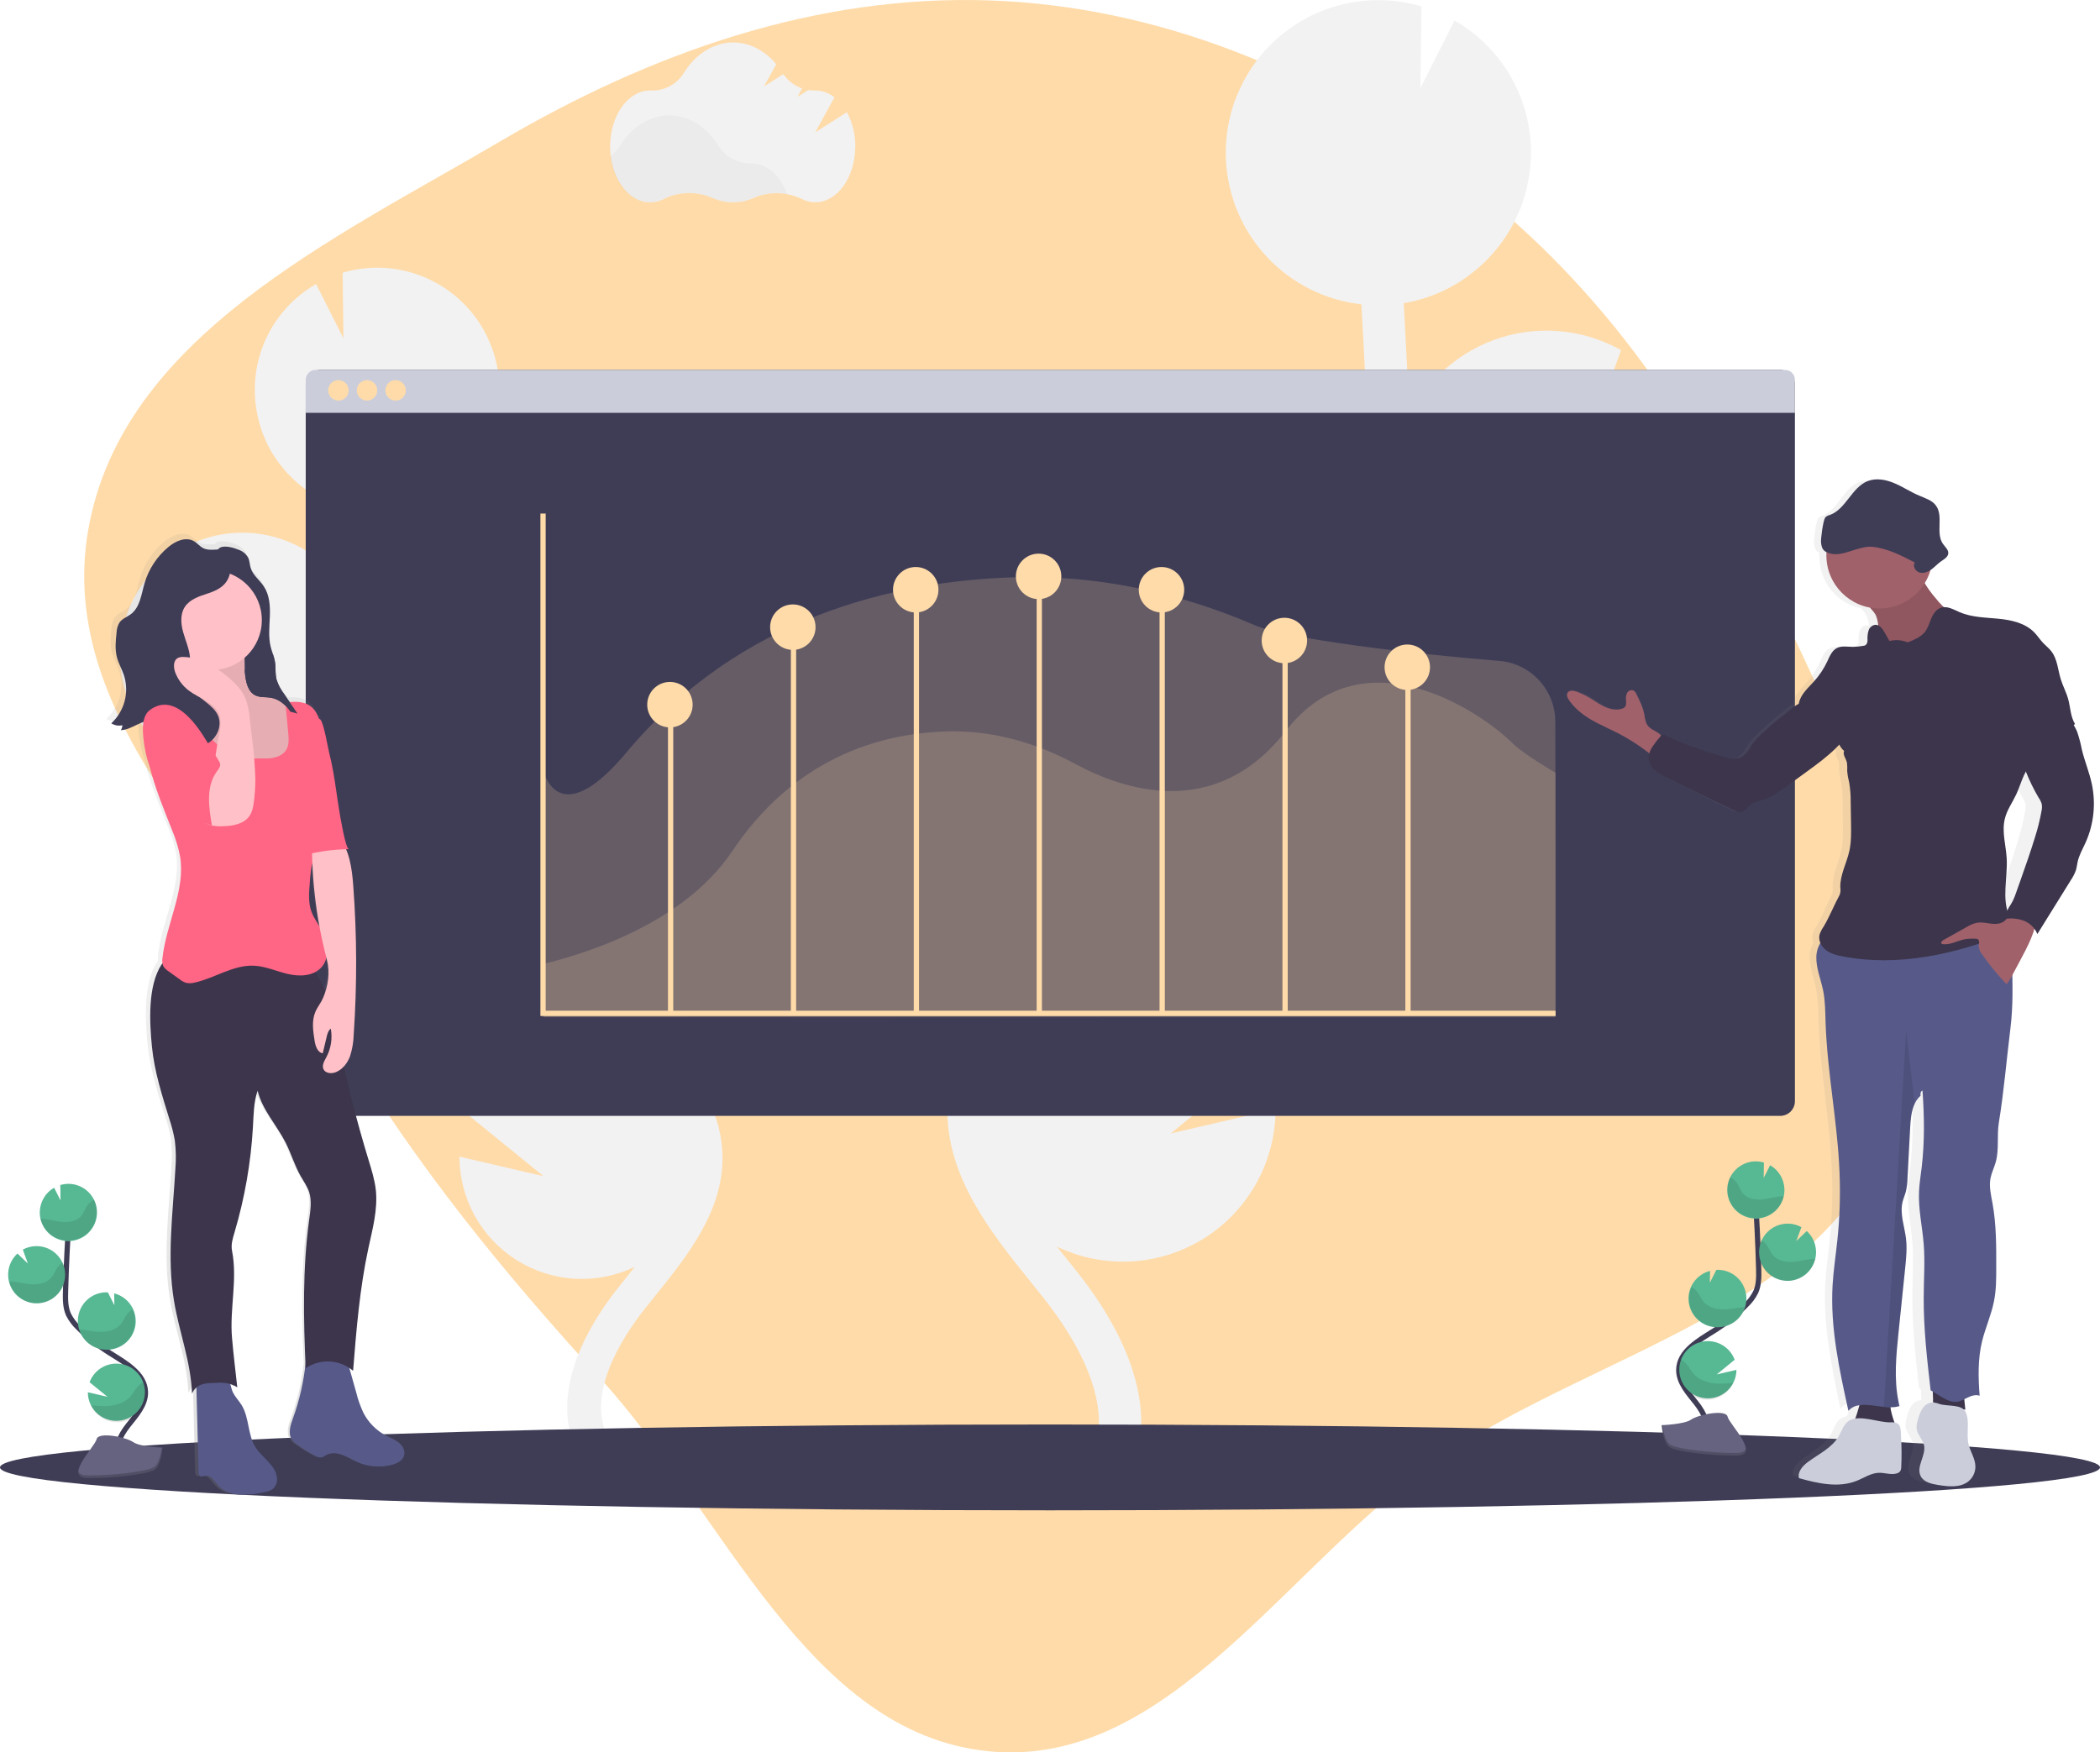 <svg width="399" height="333" viewBox="0 0 399 333" fill="none" xmlns="http://www.w3.org/2000/svg">
<path fill-rule="evenodd" clip-rule="evenodd" d="M187.889 0.076C220.039 1.155 250.293 13.677 276.39 32.931C302.572 52.246 321.462 78.73 335.095 108.678C350.426 142.356 371.893 179.837 359.096 214.606C346.345 249.248 302.928 256.824 272.949 277.52C244.406 297.223 222.154 336.175 187.889 332.793C153.423 329.391 137.607 287.729 113.964 261.827C95.587 241.694 79.403 221.891 65.258 198.446C46.031 166.58 10.353 137.597 16.759 100.719C23.131 64.042 63.518 45.398 95.068 26.843C123.641 10.039 154.956 -1.03 187.889 0.076Z" fill="#FFDBA9"/>
<path d="M160.916 21.325L154.892 25.15L158.548 18.494C157.513 17.667 156.232 17.209 154.908 17.193H154.811C154.392 17.2 153.974 17.171 153.561 17.104L151.519 18.397L152.393 16.804C150.945 16.298 149.696 15.346 148.822 14.086L145.169 16.416L147.49 12.21C145.356 9.647 142.476 8.07 139.305 8.07C135.505 8.07 132.12 10.334 129.935 13.857C129.289 14.914 128.373 15.781 127.282 16.368C126.191 16.955 124.963 17.241 123.725 17.197H123.523C119.328 17.197 115.927 21.958 115.927 27.826C115.927 33.694 119.328 38.456 123.523 38.456C124.445 38.452 125.352 38.226 126.166 37.795C128.903 36.37 132.497 36.343 135.361 37.613C136.591 38.162 137.923 38.446 139.27 38.446C140.617 38.446 141.948 38.162 143.178 37.613C144.621 36.987 146.18 36.679 147.752 36.709C149.324 36.74 150.87 37.107 152.288 37.788C153.097 38.21 153.995 38.432 154.908 38.436C159.103 38.436 162.503 33.679 162.503 27.807C162.525 25.547 161.979 23.319 160.916 21.325Z" fill="#F2F2F2"/>
<path opacity="0.03" d="M149.563 36.879C147.371 36.463 145.105 36.71 143.054 37.59C141.825 38.139 140.494 38.422 139.148 38.422C137.801 38.422 136.47 38.139 135.241 37.59C133.787 36.951 132.211 36.637 130.624 36.668C129.036 36.699 127.474 37.074 126.046 37.768C125.232 38.202 124.325 38.429 123.403 38.432C119.673 38.432 116.576 34.677 115.927 29.721C116.672 29.177 117.305 28.494 117.791 27.71C119.976 24.187 123.36 21.927 127.16 21.927C130.96 21.927 134.306 24.16 136.475 27.648C137.127 28.7 138.04 29.566 139.124 30.162C140.209 30.758 141.429 31.064 142.666 31.05H142.763C145.744 31.03 148.313 33.411 149.563 36.879Z" fill="black"/>
<path d="M109.504 186.907L107.062 185.389C106.83 185.245 106.601 185.09 106.368 184.942C111.564 184.048 116.301 181.412 119.802 177.467C123.302 173.523 125.358 168.504 125.631 163.236C125.904 157.967 124.378 152.763 121.305 148.477C118.231 144.191 113.791 141.079 108.716 139.651L108.836 149.228L103.577 138.809H103.511C97.357 138.523 91.341 140.694 86.786 144.845C82.231 148.996 79.51 154.787 79.222 160.945C79.198 161.392 79.222 161.827 79.222 162.266C77.394 160.176 75.728 157.935 74.63 155.481C72.406 150.514 72.363 144.886 72.538 138.043C72.887 124.49 73.474 110.827 74.234 97.211C79.726 96.599 84.82 94.049 88.602 90.017C92.383 85.985 94.605 80.737 94.867 75.214C94.898 74.504 94.887 73.804 94.867 73.105C94.867 72.931 94.867 72.76 94.84 72.585C94.794 71.909 94.731 71.241 94.627 70.581C94.627 70.472 94.588 70.367 94.568 70.263C94.475 69.703 94.359 69.152 94.227 68.608C94.176 68.402 94.126 68.2 94.072 67.998C93.909 67.404 93.73 66.833 93.52 66.243C93.451 66.053 93.369 65.855 93.295 65.676C93.132 65.253 92.954 64.833 92.764 64.422C92.663 64.204 92.566 63.987 92.461 63.773C92.43 63.719 92.41 63.66 92.379 63.606C89.926 58.761 85.855 54.929 80.871 52.775C75.888 50.621 70.309 50.281 65.101 51.815L65.257 64.282L60.056 53.982C55.779 56.429 52.396 60.179 50.398 64.685C48.401 69.191 47.894 74.217 48.951 79.032H48.928C48.963 79.199 49.013 79.358 49.052 79.521C49.126 79.828 49.203 80.131 49.289 80.434C49.398 80.822 49.522 81.21 49.65 81.599C49.747 81.886 49.84 82.17 49.949 82.453C50.108 82.865 50.286 83.265 50.465 83.665C50.57 83.898 50.663 84.139 50.776 84.368C51.071 84.969 51.391 85.555 51.738 86.127C51.858 86.329 51.994 86.516 52.126 86.714C52.375 87.102 52.623 87.49 52.902 87.852C53.069 88.081 53.248 88.302 53.422 88.523C53.679 88.846 53.939 89.164 54.199 89.471C54.389 89.692 54.587 89.906 54.785 90.116C55.072 90.419 55.363 90.71 55.666 90.993C55.868 91.184 56.054 91.382 56.275 91.56C56.617 91.867 56.974 92.155 57.335 92.438C57.517 92.582 57.696 92.729 57.882 92.869C58.433 93.257 59 93.646 59.586 94.034C59.695 94.1 59.815 94.155 59.924 94.221C60.417 94.508 60.913 94.784 61.426 95.032C61.647 95.141 61.872 95.238 62.097 95.339C62.517 95.525 62.94 95.708 63.374 95.875L64.15 96.147C64.578 96.291 65.012 96.427 65.451 96.535C65.707 96.605 65.967 96.679 66.227 96.741C66.701 96.854 67.186 96.947 67.675 97.032L67.768 97.052C67.45 102.797 67.165 108.543 66.914 114.291C65.53 111.445 63.579 108.912 61.181 106.847C58.783 104.782 55.989 103.229 52.97 102.284C49.95 101.338 46.77 101.02 43.624 101.348C40.477 101.677 37.431 102.645 34.672 104.194L38.778 115.456L30.329 107.34C25.799 111.484 23.099 117.259 22.822 123.394C22.714 125.546 22.913 127.703 23.412 129.799C24.477 134.33 26.878 138.437 30.303 141.588C33.728 144.738 38.02 146.787 42.622 147.468C47.224 148.149 51.925 147.432 56.115 145.409C60.305 143.386 63.791 140.15 66.122 136.121C66.122 136.704 66.083 137.286 66.068 137.873C65.913 143.908 65.719 151.419 68.727 158.126C70.764 162.67 74.04 166.363 77.266 169.672C79.373 171.823 81.558 173.909 83.798 175.924C86.003 178.886 88.879 181.282 92.189 182.915C95.869 185.75 99.68 188.418 103.62 190.88L106.08 192.41C108.293 193.781 110.559 195.191 112.78 196.655C112.391 196.616 112.003 196.574 111.615 196.554C106.69 196.325 101.818 197.668 97.706 200.391C93.594 203.114 90.453 207.074 88.739 211.7L103.263 223.503L87.295 219.798C87.299 223.729 88.299 227.595 90.202 231.035C92.104 234.474 94.847 237.375 98.174 239.467C101.5 241.558 105.303 242.772 109.225 242.994C113.148 243.216 117.063 242.44 120.604 240.738L119.545 242.078C118.831 242.966 118.125 243.849 117.429 244.727C107.982 256.7 105.355 268.063 110.032 276.728L115.722 273.656C111.149 265.221 117.992 254.424 122.483 248.746C123.166 247.884 123.859 247.017 124.563 246.144C130.599 238.641 137.438 230.136 137.271 219.704C137.011 203.972 121.761 194.511 109.504 186.907Z" fill="#F2F2F2"/>
<path d="M214.664 169.718L217.707 167.823C217.998 167.641 218.282 167.435 218.573 167.264C212.065 166.144 206.134 162.835 201.762 157.884C197.389 152.932 194.837 146.636 194.528 140.036C194.308 135.498 195.166 130.973 197.031 126.831C198.772 122.952 201.342 119.501 204.562 116.724C207.781 113.948 211.57 111.912 215.662 110.761L215.51 122.711L222.058 109.712H222.136C229.816 109.355 237.323 112.064 243.007 117.245C248.691 122.425 252.086 129.652 252.445 137.337C252.472 137.892 252.445 138.436 252.445 138.983C254.731 136.377 256.804 133.581 258.174 130.521C260.953 124.307 261.007 117.317 260.786 108.773C260.351 91.859 259.622 74.818 258.671 57.831C251.819 57.068 245.463 53.886 240.745 48.855C236.027 43.825 233.256 37.276 232.93 30.386C232.891 29.5 232.903 28.626 232.93 27.756C232.93 27.539 232.941 27.321 232.965 27.104C233.019 26.261 233.101 25.426 233.225 24.607C233.244 24.471 233.275 24.339 233.299 24.218C233.418 23.519 233.561 22.831 233.729 22.152C233.791 21.9 233.854 21.643 233.92 21.375C234.125 20.638 234.346 19.904 234.607 19.189C234.692 18.948 234.793 18.719 234.886 18.482C235.096 17.95 235.317 17.43 235.554 16.929C235.678 16.661 235.798 16.389 235.942 16.121C235.973 16.055 236.004 15.981 236.039 15.915C239.097 9.868 244.176 5.085 250.394 2.398C256.612 -0.289 263.574 -0.71 270.07 1.208L269.876 16.742L276.366 3.895C281.701 6.948 285.921 11.627 288.411 17.248C290.901 22.871 291.53 29.142 290.206 35.147H290.238C290.195 35.353 290.129 35.535 290.082 35.757C289.989 36.145 289.892 36.533 289.787 36.895C289.651 37.38 289.496 37.854 289.337 38.328C289.217 38.685 289.1 39.042 288.949 39.395C288.751 39.908 288.53 40.409 288.305 40.906C288.173 41.197 288.056 41.496 287.917 41.784C287.528 42.533 287.14 43.267 286.717 43.978C286.57 44.231 286.399 44.468 286.24 44.712C285.929 45.194 285.615 45.668 285.277 46.13C285.068 46.417 284.846 46.689 284.629 46.969C284.311 47.357 283.989 47.769 283.647 48.153C283.409 48.412 283.164 48.68 282.913 48.957C282.56 49.345 282.192 49.695 281.819 50.052C281.567 50.289 281.318 50.53 281.043 50.759C280.612 51.147 280.169 51.497 279.715 51.85C279.49 52.029 279.269 52.219 279.036 52.39C278.349 52.895 277.643 53.377 276.909 53.823C276.773 53.905 276.626 53.975 276.486 54.056C275.878 54.419 275.254 54.757 274.615 55.07C274.34 55.206 274.056 55.322 273.777 55.458C273.253 55.695 272.725 55.92 272.186 56.126C271.867 56.247 271.549 56.359 271.231 56.468C270.695 56.651 270.156 56.814 269.608 56.965C269.286 57.054 268.964 57.144 268.634 57.225C268.04 57.365 267.439 57.482 266.829 57.586L266.709 57.61C267.113 64.779 267.468 71.949 267.776 79.121C269.504 75.57 271.938 72.41 274.93 69.835C277.922 67.259 281.409 65.323 285.176 64.145C288.943 62.966 292.911 62.571 296.836 62.982C300.761 63.394 304.561 64.604 308.002 66.538L302.914 80.585L313.452 70.461C319.104 75.63 322.473 82.834 322.817 90.489C322.95 93.164 322.703 95.844 322.084 98.45C320.759 104.107 317.765 109.236 313.491 113.171C309.218 117.105 303.861 119.664 298.116 120.515C292.372 121.367 286.504 120.471 281.274 117.946C276.044 115.42 271.693 111.379 268.785 106.349C268.785 107.075 268.836 107.809 268.855 108.536C269.049 116.066 269.29 125.437 265.541 133.803C262.998 139.477 258.908 144.079 254.863 148.207C252.232 150.894 249.515 153.495 246.712 156.009C243.958 159.702 240.366 162.688 236.233 164.72C231.641 168.258 226.887 171.586 221.973 174.662L218.907 176.577C216.147 178.286 213.321 180.045 210.546 181.87C211.035 181.824 211.517 181.769 212.013 181.746C218.157 181.459 224.232 183.133 229.362 186.527C234.492 189.921 238.411 194.86 240.553 200.628L222.442 215.386L242.365 210.768C242.358 215.673 241.11 220.495 238.735 224.786C236.361 229.077 232.939 232.695 228.788 235.304C224.638 237.912 219.894 239.426 215 239.703C210.107 239.981 205.223 239.013 200.804 236.89C201.254 237.449 201.701 238.008 202.151 238.563C203.04 239.67 203.929 240.773 204.794 241.868C216.578 256.801 219.857 270.996 214.02 281.792L206.925 277.959C212.603 267.434 204.061 253.966 198.46 246.89C197.61 245.814 196.74 244.731 195.867 243.643C188.337 234.284 179.802 223.674 180.012 210.66C180.334 191.005 199.368 179.202 214.664 169.718Z" fill="#F2F2F2"/>
<path d="M341.036 73.094V209.246C341.036 209.614 340.964 209.978 340.823 210.317C340.683 210.657 340.477 210.966 340.217 211.226C339.957 211.486 339.648 211.692 339.309 211.833C338.969 211.974 338.605 212.046 338.238 212.046H60.882C60.515 212.046 60.151 211.974 59.812 211.833C59.473 211.692 59.165 211.486 58.905 211.226C58.645 210.966 58.44 210.657 58.3 210.317C58.159 209.977 58.087 209.613 58.088 209.246V73.094C58.087 72.726 58.159 72.362 58.3 72.022C58.44 71.683 58.645 71.374 58.905 71.114C59.165 70.854 59.473 70.648 59.812 70.507C60.151 70.366 60.515 70.294 60.882 70.294H338.238C338.98 70.294 339.692 70.589 340.217 71.114C340.742 71.639 341.036 72.351 341.036 73.094V73.094Z" fill="#3F3D56"/>
<path d="M341.036 72.162V78.449H58.088V72.162C58.088 71.666 58.285 71.191 58.635 70.841C58.985 70.49 59.46 70.294 59.955 70.294H339.169C339.665 70.294 340.139 70.49 340.49 70.841C340.84 71.191 341.036 71.666 341.036 72.162Z" fill="#CBCEDA"/>
<path d="M64.298 76.119C65.37 76.119 66.239 75.25 66.239 74.177C66.239 73.105 65.37 72.236 64.298 72.236C63.226 72.236 62.357 73.105 62.357 74.177C62.357 75.25 63.226 76.119 64.298 76.119Z" fill="#FFDBA9"/>
<path d="M69.732 76.119C70.804 76.119 71.673 75.25 71.673 74.177C71.673 73.105 70.804 72.236 69.732 72.236C68.66 72.236 67.791 73.105 67.791 74.177C67.791 75.25 68.66 76.119 69.732 76.119Z" fill="#FFDBA9"/>
<path d="M75.166 76.119C76.238 76.119 77.106 75.25 77.106 74.177C77.106 73.105 76.238 72.236 75.166 72.236C74.094 72.236 73.225 73.105 73.225 74.177C73.225 75.25 74.094 76.119 75.166 76.119Z" fill="#FFDBA9"/>
<path opacity="0.2" d="M295.555 169.703V193.074L103.352 193.179L103.177 146.459C105.207 152.444 110.218 153.52 119.04 142.964C140.601 117.2 169.909 110.419 192.595 109.709C208.12 109.219 223.611 112.427 238.395 118.8C244.535 121.453 268.801 124.307 284.815 125.581C287.722 125.81 290.436 127.126 292.417 129.266C294.398 131.406 295.502 134.214 295.508 137.131L295.555 169.703Z" fill="#FFDBA9"/>
<path opacity="0.2" d="M295.555 146.848V193.296H103.177V183.198C108.677 181.812 129.248 176.48 139.111 161.753C150.91 144.121 166.947 139.484 179.356 138.999C187.86 138.661 196.325 140.847 204.406 145.213C213.496 150.122 231.02 156.044 244.333 138.851C259.059 119.841 281.679 135.507 287.416 141.267C289.465 143.302 295.555 146.848 295.555 146.848Z" fill="#FFDBA9"/>
<path d="M103.177 97.588V192.566H295.555" stroke="#FFDBA9" strokeWidth="2" strokeMiterlimit="10"/>
<path d="M127.416 192.566V134.665" stroke="#FFDBA9" strokeMiterlimit="10"/>
<path d="M150.766 192.566V119.177" stroke="#FFDBA9" strokeMiterlimit="10"/>
<path d="M174.116 192.566V111.81" stroke="#FFDBA9" strokeMiterlimit="10"/>
<path d="M197.466 192.566V109.526" stroke="#FFDBA9" strokeMiterlimit="10"/>
<path d="M220.816 192.566V112.066" stroke="#FFDBA9" strokeMiterlimit="10"/>
<path d="M244.166 192.566V121.46" stroke="#FFDBA9" strokeMiterlimit="10"/>
<path d="M267.516 192.566V126.284" stroke="#FFDBA9" strokeMiterlimit="10"/>
<path d="M127.288 138.222C129.672 138.222 131.604 136.289 131.604 133.904C131.604 131.518 129.672 129.585 127.288 129.585C124.904 129.585 122.972 131.518 122.972 133.904C122.972 136.289 124.904 138.222 127.288 138.222Z" fill="#FFDBA9"/>
<path d="M150.638 123.495C153.022 123.495 154.954 121.562 154.954 119.177C154.954 116.792 153.022 114.858 150.638 114.858C148.254 114.858 146.322 116.792 146.322 119.177C146.322 121.562 148.254 123.495 150.638 123.495Z" fill="#FFDBA9"/>
<path d="M173.988 116.385C176.372 116.385 178.304 114.451 178.304 112.066C178.304 109.681 176.372 107.747 173.988 107.747C171.604 107.747 169.672 109.681 169.672 112.066C169.672 114.451 171.604 116.385 173.988 116.385Z" fill="#FFDBA9"/>
<path d="M197.334 113.845C199.718 113.845 201.65 111.911 201.65 109.526C201.65 107.141 199.718 105.207 197.334 105.207C194.95 105.207 193.018 107.141 193.018 109.526C193.018 111.911 194.95 113.845 197.334 113.845Z" fill="#FFDBA9"/>
<path d="M220.684 116.385C223.068 116.385 225 114.451 225 112.066C225 109.681 223.068 107.747 220.684 107.747C218.301 107.747 216.368 109.681 216.368 112.066C216.368 114.451 218.301 116.385 220.684 116.385Z" fill="#FFDBA9"/>
<path d="M244.034 126.031C246.418 126.031 248.35 124.098 248.35 121.713C248.35 119.328 246.418 117.394 244.034 117.394C241.651 117.394 239.718 119.328 239.718 121.713C239.718 124.098 241.651 126.031 244.034 126.031Z" fill="#FFDBA9"/>
<path d="M267.384 131.111C269.768 131.111 271.7 129.178 271.7 126.793C271.7 124.408 269.768 122.474 267.384 122.474C265.001 122.474 263.068 124.408 263.068 126.793C263.068 129.178 265.001 131.111 267.384 131.111Z" fill="#FFDBA9"/>
<path d="M199.5 287C309.681 287 399 283.349 399 278.844C399 274.34 309.681 270.689 199.5 270.689C89.319 270.689 0 274.34 0 278.844C0 283.349 89.319 287 199.5 287Z" fill="#3F3D56"/>
<path d="M22.333 136.983C22.318 137.32 22.209 137.645 22.019 137.923C23.571 137.877 24.949 136.855 26.381 136.37C26.125 137.877 26.381 139.663 26.575 140.945C26.763 142.188 27.072 143.409 27.499 144.591C28.481 148.813 30.27 152.964 31.873 157.019C32.564 158.626 33.085 160.301 33.426 162.017C34.517 168.561 30.744 174.891 30.03 181.482C29.975 181.845 29.975 182.214 30.03 182.577C29.966 182.645 29.908 182.719 29.859 182.798C27.224 186.845 27.565 193.618 28.039 198.411C28.512 203.203 30.03 207.825 31.462 212.427C31.889 213.695 32.222 214.993 32.459 216.31C32.687 218.114 32.724 219.936 32.568 221.747C32.095 230.179 30.907 238.684 32.308 246.991C33.329 253.045 35.557 258.552 35.801 264.685C35.986 264.232 36.279 263.832 36.655 263.52L37.074 279.625C37.055 279.775 37.073 279.928 37.125 280.07C37.178 280.212 37.264 280.339 37.377 280.441C37.676 280.631 38.064 280.441 38.417 280.39C39.442 280.266 40.098 281.38 40.777 282.153C41.798 283.318 43.37 283.87 44.911 283.99C46.462 284.048 48.014 283.907 49.529 283.571C50.24 283.443 50.993 283.295 51.525 282.794C51.797 282.517 51.999 282.179 52.117 281.809C52.234 281.438 52.263 281.045 52.2 280.662C51.897 278.289 49.343 276.938 48.059 274.914C46.541 272.522 46.894 269.318 45.411 266.898C44.903 266.071 44.2 265.372 43.746 264.514C43.517 263.985 43.337 263.436 43.207 262.875C43.668 263.014 44.105 263.222 44.503 263.492C44.364 262.234 44.22 260.972 44.08 259.71L44.018 259.166C43.828 257.461 43.63 255.76 43.49 254.051C43.013 248.428 44.608 242.917 43.49 237.383C43.257 236.218 43.63 235.002 43.975 233.856C45.938 227.33 47.135 220.597 47.542 213.794C47.682 211.394 47.678 209.079 48.447 206.803C49.347 210.473 52.13 213.366 53.88 216.734C54.959 218.831 55.631 221.122 56.807 223.165C57.374 224.159 58.065 225.107 58.425 226.186C58.984 227.876 58.69 229.709 58.425 231.472C57.164 240.598 57.312 249.888 57.715 259.092C57.332 262.614 56.523 266.077 55.305 269.403C54.824 270.716 54.3 272.246 55.045 273.431C55.359 273.865 55.755 274.234 56.209 274.518C57.312 275.303 58.472 276.005 59.679 276.619C60.038 276.855 60.469 276.954 60.894 276.899C61.158 276.807 61.407 276.676 61.632 276.51C62.575 275.943 63.793 276.033 64.834 276.398C65.874 276.763 66.813 277.373 67.822 277.811C69.938 278.721 72.299 278.888 74.521 278.285C75.461 278.025 76.462 277.528 76.753 276.607C77.044 275.687 76.509 274.716 75.767 274.11C75.026 273.504 74.11 273.178 73.26 272.735C71.397 271.763 69.876 270.244 68.901 268.382C68.316 267.154 67.855 265.869 67.527 264.549C67.077 262.964 66.628 261.38 66.18 259.795C66.436 259.963 66.68 260.149 66.91 260.351C67.543 252.506 68.183 244.637 69.864 236.948C70.667 233.27 71.715 229.546 71.308 225.806C71.094 223.841 70.481 221.941 69.899 220.05C68.087 214.15 66.501 208.187 65.14 202.162C65.648 201.594 66.043 200.936 66.305 200.22C66.741 198.89 66.981 197.503 67.015 196.104C67.666 186.664 67.64 177.189 66.937 167.753C66.759 165.361 66.479 162.848 65.54 160.673H66.091C65.435 160.673 64.364 154.157 64.236 153.43C63.797 150.914 63.491 148.382 63.037 145.869C62.815 144.646 62.567 143.422 62.26 142.218C62.051 141.418 61.212 136.451 60.545 135.896C60.473 135.836 60.392 135.789 60.304 135.756C59.969 134.64 59.236 133.686 58.243 133.076C57.168 132.471 55.887 132.451 54.633 132.548C54.279 132.03 53.925 131.519 53.57 131.014C52.919 130.178 52.421 129.232 52.099 128.222C51.999 127.799 51.939 127.367 51.92 126.932C51.92 126.641 51.901 126.35 51.889 126.059C51.889 125.911 51.889 125.767 51.889 125.62C51.876 125.329 51.845 125.04 51.796 124.754V124.754C51.757 124.517 51.699 124.288 51.637 124.055C51.61 123.958 51.575 123.857 51.544 123.76C51.365 123.173 51.156 122.594 51.001 122.004C50.523 120.097 50.764 118.097 50.838 116.132C50.911 114.167 50.783 112.085 49.673 110.446C48.862 109.243 47.562 108.33 47.127 106.951C46.921 106.295 46.933 105.573 46.63 104.951C46.237 104.26 45.609 103.734 44.86 103.468C43.983 103.079 42.221 102.567 41.278 103.021C41.101 103.109 40.945 103.233 40.82 103.386C39.822 103.437 38.817 103.572 37.94 103.134C37.265 102.796 36.776 102.155 36.12 101.786C34.567 100.916 32.588 101.786 31.206 102.92C29.009 104.72 27.404 107.14 26.599 109.864C25.985 111.965 25.737 114.419 23.979 115.744C23.249 116.291 22.31 116.594 21.778 117.328C21.416 117.926 21.216 118.607 21.196 119.305C21.014 120.897 20.862 122.536 21.285 124.082C21.603 125.247 22.228 126.288 22.616 127.422C23.134 129.026 23.18 130.746 22.748 132.375C22.317 134.005 21.426 135.477 20.183 136.614C20.824 137.013 21.596 137.145 22.333 136.983ZM59.656 184.103C60.184 183.817 60.645 183.42 61.006 182.94C61.367 182.459 61.62 181.906 61.748 181.319C61.791 181.47 61.826 181.622 61.864 181.773C62.362 183.801 62.261 185.93 61.573 187.902C61.058 186.577 60.416 185.305 59.656 184.103V184.103ZM60.432 175.505C59.786 174.578 59.239 173.584 58.802 172.542C58.204 170.864 58.34 169.047 58.484 167.252C58.56 165.898 58.747 164.553 59.043 163.229C59.214 167.349 59.682 171.452 60.444 175.505H60.432Z" fill="url(#paint0_linear)"/>
<path d="M45.411 104.493C46.149 104.759 46.766 105.282 47.15 105.965C47.445 106.582 47.438 107.301 47.639 107.953C48.066 109.328 49.347 110.237 50.139 111.448C51.218 113.076 51.346 115.15 51.272 117.099C51.199 119.049 50.966 121.041 51.435 122.925C51.664 123.845 52.06 124.727 52.212 125.663C52.406 126.804 52.243 127.993 52.526 129.115C52.841 130.118 53.331 131.056 53.974 131.888L56.5 135.585C55.372 135.314 54.261 134.974 53.174 134.568C53.51 135.624 54.134 136.565 54.975 137.286L53.147 135.073C52.776 134.563 52.316 134.127 51.788 133.783C51.117 133.395 50.325 133.34 49.572 133.189C48.121 132.894 46.673 132.152 45.963 130.859C45.02 129.119 45.621 126.936 45.097 125.033C44.709 123.643 43.754 122.497 43.094 121.212C41.604 118.311 41.693 114.885 41.227 111.65C41.029 110.279 40.723 108.932 40.715 107.526C40.715 106.505 40.816 104.555 41.88 104.031C42.815 103.596 44.546 104.124 45.411 104.493Z" fill="#3F3D56"/>
<path d="M65.757 257.76L67.698 264.661C68.019 265.974 68.472 267.25 69.049 268.471C69.995 270.318 71.486 271.829 73.318 272.801C74.153 273.24 75.057 273.578 75.783 274.168C76.508 274.759 77.029 275.749 76.749 276.65C76.47 277.551 75.48 278.06 74.556 278.32C72.367 278.919 70.038 278.75 67.958 277.842C66.968 277.404 66.044 276.798 65.024 276.437C64.003 276.075 62.8 275.982 61.876 276.549C61.655 276.714 61.41 276.845 61.15 276.938C60.731 276.995 60.306 276.897 59.955 276.662C58.767 276.052 57.626 275.353 56.543 274.572C56.101 274.289 55.719 273.922 55.417 273.493C54.68 272.328 55.2 270.774 55.67 269.489C56.917 266.045 57.73 262.458 58.088 258.813C58.081 258.651 58.109 258.491 58.17 258.341C58.231 258.192 58.323 258.057 58.441 257.947C58.613 257.856 58.806 257.813 59 257.822L67.29 257.434" fill="#575A89"/>
<path d="M44.294 264.669C44.74 265.52 45.435 266.223 45.931 267.042C47.387 269.446 47.041 272.631 48.536 275.007C49.797 277.019 52.309 278.367 52.607 280.724C52.669 281.104 52.641 281.493 52.525 281.861C52.41 282.228 52.211 282.564 51.944 282.841C51.42 283.326 50.678 283.47 49.98 283.594C48.492 283.931 46.967 284.072 45.442 284.014C43.925 283.893 42.38 283.334 41.379 282.184C40.707 281.408 40.067 280.309 39.05 280.437C38.7 280.479 38.32 280.674 38.025 280.483C37.915 280.382 37.831 280.256 37.78 280.115C37.729 279.975 37.712 279.824 37.73 279.675L37.272 262.017C38.739 261.857 41.282 261.275 42.706 261.78C43.933 262.211 43.735 263.593 44.294 264.669Z" fill="#575A89"/>
<path d="M58.779 183.039C62.357 187.494 63.417 193.393 64.566 198.993C66.046 206.217 67.865 213.36 70.023 220.423C70.597 222.303 71.188 224.19 71.409 226.144C71.797 229.864 70.78 233.565 69.988 237.22C68.339 244.867 67.71 252.688 67.089 260.486C65.847 259.428 64.292 258.808 62.663 258.721C61.035 258.635 59.423 259.087 58.076 260.009C57.657 250.607 57.467 241.107 58.74 231.779C58.981 230.027 59.272 228.206 58.74 226.528C58.383 225.448 57.708 224.512 57.145 223.526C55.98 221.491 55.328 219.215 54.269 217.13C52.565 213.782 49.828 210.916 48.944 207.257C48.187 209.526 48.191 211.825 48.055 214.209C47.661 220.978 46.489 227.679 44.562 234.179C44.22 235.321 43.855 236.509 44.084 237.674C45.171 243.181 43.603 248.657 44.084 254.249C44.224 255.947 44.414 257.64 44.6 259.333L44.663 259.877L45.082 263.636C43.529 262.576 41.887 262.727 40.013 262.824C39.38 262.825 38.752 262.935 38.157 263.151C37.78 263.303 37.438 263.529 37.151 263.817C36.863 264.105 36.637 264.447 36.484 264.825C36.259 258.727 34.066 253.251 33.065 247.236C31.687 238.956 32.852 230.497 33.321 222.116C33.474 220.312 33.437 218.496 33.213 216.699C32.979 215.382 32.651 214.084 32.231 212.815C30.826 208.24 29.331 203.646 28.866 198.881C28.4 194.115 28.066 187.385 30.655 183.346C31.454 182.103 33.422 182.662 34.664 181.855C35.643 181.241 36.719 180.8 37.847 180.55C44.635 178.973 51.839 182.441 58.779 183.039Z" fill="#3C354C"/>
<path d="M46.525 127.76C46.677 129.457 47.034 131.457 48.578 132.171C49.456 132.56 50.473 132.424 51.42 132.579C53.213 132.871 54.688 134.249 55.518 135.865C56.349 137.48 56.636 139.317 56.83 141.123C57.071 143.387 57.148 145.842 55.907 147.749C54.905 149.302 53.19 150.23 51.389 150.708C49.6 151.177 47.73 151.246 45.911 150.911C44.093 150.575 42.37 149.843 40.866 148.766C39.429 147.644 38.127 146.359 36.985 144.937C34.408 141.935 31.811 138.645 31.283 134.723C31.221 134.276 31.225 133.737 31.59 133.472C31.842 133.33 32.133 133.273 32.421 133.309L34.893 133.352C35.518 133.352 36.224 133.352 36.651 132.882C37.078 132.412 37.039 131.814 37.039 131.239L36.873 124.059C36.836 123.804 36.895 123.545 37.039 123.332C37.196 123.189 37.395 123.103 37.606 123.088C38.968 122.859 40.393 123.088 41.724 122.719C42.993 122.369 44.984 120.913 45.916 122.408C46.692 123.694 46.397 126.311 46.525 127.76Z" fill="#FFC1C7"/>
<path opacity="0.1" d="M46.525 127.76C46.677 129.457 47.034 131.457 48.578 132.171C49.456 132.56 50.473 132.424 51.42 132.579C53.213 132.871 54.688 134.249 55.518 135.865C56.349 137.48 56.636 139.317 56.83 141.123C57.071 143.387 57.148 145.842 55.907 147.749C54.905 149.302 53.19 150.23 51.389 150.708C49.6 151.177 47.73 151.246 45.911 150.911C44.093 150.575 42.37 149.843 40.866 148.766C39.429 147.644 38.127 146.359 36.985 144.937C34.408 141.935 31.811 138.645 31.283 134.723C31.221 134.276 31.225 133.737 31.59 133.472C31.842 133.33 32.133 133.273 32.421 133.309L34.893 133.352C35.518 133.352 36.224 133.352 36.651 132.882C37.078 132.412 37.039 131.814 37.039 131.239L36.873 124.059C36.836 123.804 36.895 123.545 37.039 123.332C37.196 123.189 37.395 123.103 37.606 123.088C38.968 122.859 40.393 123.088 41.724 122.719C42.993 122.369 44.984 120.913 45.916 122.408C46.692 123.694 46.397 126.311 46.525 127.76Z" fill="black"/>
<path d="M40.304 127.29C45.519 127.29 49.747 123.059 49.747 117.841C49.747 112.622 45.519 108.392 40.304 108.392C35.088 108.392 30.86 112.622 30.86 117.841C30.86 123.059 35.088 127.29 40.304 127.29Z" fill="#FFC1C7"/>
<path d="M50.457 144.125C51.983 144.152 53.706 143.737 54.443 142.385C54.948 141.469 54.866 140.354 54.769 139.313L54.222 133.488C55.705 133.333 57.3 133.201 58.593 133.935C60.312 134.909 60.921 137.069 61.123 139.034C61.484 142.723 60.898 146.448 61.1 150.149C61.271 153.256 61.989 156.464 61.073 159.442C60.684 160.685 60.04 161.831 59.621 163.062C59.097 164.615 58.961 166.285 58.845 167.928C58.701 169.691 58.565 171.516 59.155 173.186C59.648 174.585 60.611 175.761 61.298 177.07C62.423 179.237 62.664 182.158 60.972 183.917C59.419 185.525 56.865 185.591 54.696 185.082C52.526 184.573 50.426 183.602 48.214 183.509C44.286 183.342 40.785 185.894 36.958 186.721C36.445 186.858 35.907 186.877 35.386 186.775C34.925 186.626 34.496 186.391 34.121 186.084L32.017 184.569C31.597 184.318 31.247 183.964 31 183.54C30.824 183.069 30.778 182.559 30.868 182.064C31.575 175.509 35.281 169.217 34.21 162.712C33.877 161.007 33.367 159.341 32.688 157.741C30.022 150.914 26.824 143.822 27.86 136.564C28.085 134.956 28.559 133.313 29.665 132.125C30.771 130.936 32.642 130.346 34.074 131.107C35.506 131.869 36.015 133.562 36.648 135.034C37.867 137.895 39.802 140.394 42.268 142.288C43.308 143.088 44.569 144.11 45.932 144.145C47.352 144.195 48.905 144.094 50.457 144.125Z" fill="#FF6584"/>
<path d="M64.135 158.805C66.425 161.349 66.875 165.019 67.127 168.429C67.822 177.811 67.846 187.231 67.201 196.616C67.168 198.008 66.934 199.389 66.506 200.714C66.017 202.015 65.101 203.219 63.813 203.739C62.986 204.073 61.833 203.984 61.461 203.172C61.119 202.43 61.628 201.618 62.012 200.881C62.895 199.223 63.19 197.314 62.85 195.467C62.38 195.809 62.214 196.426 62.074 196.993L61.325 200.147C60.312 199.999 59.931 198.76 59.772 197.75C59.477 195.917 59.194 193.964 59.928 192.259C60.316 191.35 60.975 190.577 61.367 189.669C62.357 187.385 62.745 184.775 62.109 182.367C59.963 174.238 59.027 165.837 59.33 157.434C60.8 158.267 62.447 158.737 64.135 158.805V158.805Z" fill="#FFC1C7"/>
<path d="M66.297 161.365C63.478 161.393 60.674 161.763 57.944 162.468C57.583 160.689 57.758 158.848 57.944 157.031L59.148 144.603C59.237 143.683 59.066 135.228 60.848 136.723C61.504 137.275 62.33 142.215 62.536 143.011C62.846 144.207 63.091 145.419 63.312 146.638C63.759 149.135 64.061 151.656 64.477 154.157C64.597 154.898 65.653 161.365 66.297 161.365Z" fill="#FF6584"/>
<path d="M43.906 105.829C43.917 105.533 43.85 105.24 43.712 104.978C43.589 104.824 43.435 104.698 43.261 104.606C43.086 104.514 42.895 104.46 42.699 104.446C41.332 104.233 39.838 104.784 38.608 104.159C37.94 103.821 37.466 103.188 36.818 102.819C35.266 101.953 33.325 102.819 31.986 103.949C29.823 105.745 28.247 108.147 27.46 110.846C26.855 112.936 26.61 115.379 24.883 116.695C24.165 117.239 23.241 117.542 22.717 118.272C22.365 118.86 22.168 119.528 22.147 120.214C21.968 121.798 21.817 123.429 22.232 124.967C22.547 126.132 23.16 127.158 23.544 128.284C24.058 129.883 24.106 131.595 23.68 133.219C23.254 134.844 22.374 136.313 21.142 137.453C21.772 137.848 22.531 137.979 23.257 137.818C23.241 138.152 23.135 138.475 22.95 138.754C25.159 138.684 27.08 136.529 29.242 136.999C30.895 137.356 31.815 139.061 33.046 140.222C34.633 141.714 37.098 142.339 39.089 141.453C41.08 140.568 42.291 138.051 41.445 136.04C40.482 133.752 37.513 132.847 36.484 130.602C35.689 128.855 36.279 126.808 36.096 124.894C35.953 123.251 35.242 121.717 34.8 120.124C34.358 118.532 34.214 116.715 35.114 115.332C36.069 113.86 37.897 113.289 39.562 112.746C43.323 111.522 44.045 109.627 43.906 105.829Z" fill="#3F3D56"/>
<path d="M41.584 139.799C41.852 138.478 42.12 137.08 41.643 135.814C40.762 133.484 37.87 132.735 35.871 131.224C34.713 130.343 33.823 129.157 33.302 127.799C32.941 126.843 32.89 125.53 33.783 125.041C34.13 124.878 34.515 124.81 34.897 124.843C38.002 124.917 40.87 126.61 43.257 128.618C44.647 129.783 45.974 131.119 46.657 132.797C47.091 134.006 47.352 135.27 47.434 136.552L47.934 140.781C48.263 143.209 48.457 145.653 48.516 148.102C48.518 149.503 48.43 150.903 48.252 152.293C48.128 153.279 47.942 154.3 47.364 155.108C46.289 156.615 44.212 156.953 42.361 157.003C41.66 157.043 40.958 156.999 40.269 156.871C37.191 156.203 34.854 151.889 37.187 149.224C38.177 148.094 39.659 148.059 40.226 146.506C40.956 144.444 41.142 141.947 41.584 139.799Z" fill="#FFC1C7"/>
<path d="M39.081 140.541L41.53 144.514C41.676 144.718 41.778 144.951 41.829 145.197C41.895 145.714 41.511 146.172 41.204 146.595C39.108 149.454 39.651 153.392 40.273 156.879C36.93 155.822 33.953 153.844 31.683 151.17C29.414 148.496 27.945 145.236 27.445 141.764C27.138 139.686 26.645 136.265 28.489 134.913C32.91 131.651 37.001 137.135 39.081 140.541Z" fill="#FF6584"/>
<path d="M51.42 132.579C50.473 132.424 49.456 132.579 48.579 132.171C47.026 131.457 46.677 129.453 46.526 127.76C46.526 127.6 46.506 127.43 46.498 127.247C47.052 126.679 47.653 126.159 48.295 125.694C48.874 125.354 49.49 125.082 50.131 124.882L51.847 124.28C52.011 124.734 52.14 125.2 52.235 125.674C52.429 126.816 52.266 128.004 52.549 129.127C52.864 130.129 53.355 131.068 53.997 131.9L56.524 135.597C56.066 135.488 55.612 135.368 55.161 135.236C54.28 133.896 52.972 132.832 51.42 132.579Z" fill="#3F3D56"/>
<path d="M393.954 148.937C393.504 146.751 392.662 144.665 392.153 142.498C391.944 141.366 391.663 140.25 391.311 139.154C391.131 138.678 390.906 138.22 390.64 137.787L390.88 137.562C390.081 136.21 390.05 134.517 389.673 132.979C389.347 131.655 388.699 130.443 388.307 129.138C387.763 127.329 387.69 125.286 386.568 123.791C386.126 123.2 385.547 122.738 385.054 122.191C384.488 121.565 384.041 120.831 383.467 120.218C381.798 118.439 379.283 117.887 376.904 117.631C374.524 117.375 372.064 117.379 369.871 116.388C368.951 115.973 367.98 115.379 367.018 115.449C366.477 114.927 365.98 114.362 365.531 113.759C364.799 112.872 364.135 111.931 363.544 110.944C364.007 110.16 364.364 109.319 364.608 108.442L364.767 108.33C365.392 107.856 365.931 107.239 366.544 106.776C367.084 106.388 367.779 105.98 367.837 105.289C367.895 104.598 367.27 104.07 366.882 103.499C365.481 101.452 367.03 98.248 365.593 96.225C364.875 95.211 363.622 94.826 362.488 94.333C360.936 93.65 359.55 92.667 358.009 92.003C356.468 91.339 354.687 90.978 353.134 91.615C350.231 92.819 349.187 96.955 346.237 98.034C345.917 98.099 345.629 98.27 345.418 98.52C345.057 99.11 344.58 102.586 344.665 103.304C344.778 104.256 345.007 104.726 345.663 105.06C345.663 105.262 345.663 105.468 345.663 105.673C345.663 110.617 349.086 114.722 353.6 115.569C354.033 116.025 354.401 116.539 354.695 117.095C354.923 117.685 355.054 118.308 355.083 118.94C354.921 118.862 354.742 118.825 354.563 118.831C354.276 118.872 354.006 118.996 353.788 119.186C353.57 119.377 353.411 119.628 353.332 119.907C353.171 120.477 353.107 121.071 353.142 121.662C353.167 121.845 353.149 122.031 353.089 122.205C353.03 122.38 352.931 122.538 352.801 122.668C352.658 122.754 352.497 122.805 352.331 122.816C351.732 122.928 351.124 122.991 350.514 123.002C349.505 123.002 348.422 122.75 347.534 123.243C346.645 123.736 346.241 124.796 345.814 125.756C345.196 127.128 344.381 128.404 343.396 129.542C342.309 130.801 340.959 131.993 340.652 133.659C340.648 133.698 340.648 133.737 340.652 133.775C339.802 134.164 338.933 135.096 338.323 135.566C337.154 136.471 336.031 137.434 334.958 138.451C333.867 139.504 332.396 140.809 331.721 142.215C331.377 142.816 330.918 143.344 330.37 143.768C329.264 144.486 327.836 144.106 326.59 143.702C323.136 142.587 319.662 141.461 316.44 139.756C316.282 139.646 316.089 139.598 315.897 139.62C315.792 139.653 315.697 139.715 315.625 139.799C315.599 139.758 315.57 139.72 315.54 139.682C314.67 138.743 313.304 138.68 312.823 137.243C312.689 136.788 312.595 136.321 312.54 135.849C312.235 134.475 311.743 133.15 311.076 131.911C310.979 131.656 310.812 131.432 310.595 131.267C310.391 131.168 310.156 131.151 309.939 131.219C309.723 131.288 309.541 131.437 309.431 131.636C309.208 132.042 309.121 132.508 309.182 132.968C309.213 133.472 309.287 134.059 308.938 134.42C308.797 134.552 308.627 134.648 308.441 134.7C307.319 135.065 306.085 134.739 305.037 134.191C303.989 133.643 303.046 132.882 302.01 132.303C301.462 132.003 300.897 131.736 300.317 131.503C299.72 131.255 298.889 131.092 298.555 131.663C298.287 132.121 298.555 132.707 298.866 133.142C299.386 133.893 299.992 134.582 300.67 135.193C302.689 136.999 305.231 138.005 307.599 139.263C309.663 140.362 311.613 141.663 313.421 143.147C313.351 143.372 313.308 143.606 313.293 143.842C313.294 144.3 313.39 144.754 313.576 145.173C313.762 145.592 314.033 145.968 314.372 146.277C315.042 146.873 315.797 147.368 316.611 147.745C320.72 149.881 324.86 151.961 329.031 153.986C329.297 154.14 329.592 154.235 329.897 154.265C330.743 154.285 331.283 153.368 331.962 152.84C332.641 152.312 333.514 152.164 334.333 151.889C335.789 151.388 337.05 150.436 338.296 149.496L342.267 146.49C344.266 144.98 346.315 143.383 347.992 141.519C348.203 141.965 348.505 142.361 348.877 142.684C348.551 143.411 349.23 144.164 349.393 144.949C349.451 145.464 349.465 145.984 349.435 146.502C349.505 147.258 349.635 148.007 349.824 148.743C350.015 149.944 350.103 151.158 350.088 152.374C350.088 153.729 350.13 155.093 350.15 156.444C350.177 158.2 350.204 159.974 349.835 161.687C349.335 164.017 348.108 166.231 348.205 168.623C348.275 169.07 348.231 169.527 348.077 169.951C347.064 171.893 346.264 174.033 345.174 175.944C344.852 176.408 344.591 176.912 344.397 177.443C344.262 177.997 344.316 178.582 344.553 179.101C344.12 179.876 343.877 180.742 343.842 181.629C343.769 183.824 344.65 185.901 345.073 188.065C345.461 190.049 345.461 192.084 345.519 194.108C345.818 203.576 347.669 212.935 348.054 222.4C348.235 226.763 348.105 231.135 347.666 235.48C347.382 238.284 346.963 241.08 346.808 243.9C346.361 251.9 348.03 259.822 349.688 267.667C350.189 267.078 350.892 266.697 351.659 266.599C351.458 267.376 351.19 268.386 350.91 269.131C350.505 269.188 350.117 269.328 349.769 269.543C348.803 270.161 348.473 271.427 347.91 272.452C346.68 274.685 344.262 275.831 342.278 277.365C341.327 278.099 340.369 279.221 340.668 280.413C344.103 281.411 347.844 282.297 351.147 280.922C352.49 280.367 353.748 279.446 355.188 279.4C356.282 279.365 357.4 279.842 358.448 279.516C358.708 279.446 358.935 279.289 359.092 279.07C359.215 278.83 359.274 278.562 359.263 278.293C359.352 276.467 359.344 274.638 359.24 272.813C359.15 271.26 359.31 270.095 358.048 269.877C357.734 269.096 357.502 268.286 357.353 267.458C357.353 267.306 357.318 267.147 357.299 266.988C357.646 266.99 357.993 266.962 358.335 266.902C358.547 266.866 358.755 266.817 358.96 266.755C358.894 266.487 358.836 266.215 358.782 265.947C358.673 265.407 358.588 264.867 358.518 264.327C358.448 263.788 358.397 263.24 358.359 262.696C358.359 262.421 358.328 262.149 358.316 261.873C358.293 261.325 358.285 260.778 358.289 260.226C358.293 259.675 358.289 259.127 358.328 258.576C358.366 258.024 358.382 257.473 358.421 256.921C358.514 255.543 358.65 254.164 358.786 252.797C359.181 248.781 359.58 244.768 359.981 240.758C360.097 239.554 360.218 238.346 360.233 237.138C360.248 236.416 360.214 235.693 360.132 234.975C359.927 233.235 359.379 231.48 359.356 229.763C359.349 229.477 359.359 229.19 359.387 228.905C359.414 228.617 359.462 228.331 359.531 228.05C359.566 227.895 359.612 227.74 359.659 227.588C359.756 227.281 359.865 226.982 359.962 226.676C360.012 226.524 360.059 226.369 360.101 226.213C360.26 225.557 360.355 224.888 360.385 224.213C360.385 223.988 360.412 223.763 360.423 223.538L360.901 214.069C360.979 212.551 361.107 210.912 361.7 209.557C361.956 208.958 362.329 208.418 362.799 207.968C362.679 207.646 362.799 207.102 363.133 207.017C363.524 211.85 363.475 216.709 362.989 221.534C362.818 223.048 362.566 224.551 362.496 226.074C362.349 229.429 363.09 232.75 363.35 236.097C363.61 239.445 363.35 242.894 363.35 246.292C363.323 252.137 363.967 257.962 364.608 263.768L364.996 264.024C364.996 264.537 365.054 265.096 365.046 265.578C365.033 265.745 365.05 265.914 365.097 266.075H364.934C364.558 266.107 364.196 266.23 363.878 266.433C363.56 266.636 363.296 266.913 363.109 267.24C362.725 267.905 362.446 268.626 362.283 269.376C362.092 269.93 362.013 270.516 362.05 271.1C362.197 272.207 363.137 273.042 363.385 274.13C363.839 276.099 361.91 278.223 362.787 280.033C363.346 281.198 364.755 281.52 365.985 281.722C367.864 282.029 370.003 282.274 371.481 281.027C371.883 280.678 372.204 280.246 372.422 279.76C372.64 279.275 372.749 278.747 372.743 278.215C372.743 276.794 371.901 275.528 371.532 274.161C371.012 272.242 371.788 269.663 370.969 267.893C370.902 267.706 370.799 267.534 370.666 267.388H370.946C370.88 266.739 370.814 266.087 370.744 265.446L371.396 265.112C372.067 264.774 372.844 264.518 373.542 264.782C373.282 261.446 373.209 257.76 373.977 254.513C374.575 251.95 375.646 249.519 376.143 246.933C376.531 244.801 376.558 242.61 376.566 240.439C376.566 236.408 376.566 232.35 375.891 228.4C375.619 226.815 375.231 225.192 375.526 223.608C375.72 222.563 376.193 221.6 376.473 220.574C377.125 218.178 376.647 215.603 377.036 213.145C377.959 207.273 378.448 201.145 379.151 195.245C379.501 191.902 379.62 188.539 379.508 185.179V185.14L380.901 182.422C381.899 180.48 382.912 178.507 383.517 176.421C383.726 176.715 383.895 177.035 384.018 177.373L390.143 167.19C390.54 166.588 390.855 165.935 391.078 165.248C391.218 164.755 391.264 164.239 391.369 163.738C391.645 162.437 392.305 161.264 392.833 160.052C394.329 156.548 394.72 152.67 393.954 148.937V148.937ZM384.79 154.048C384.506 155.721 384.117 157.375 383.626 159C382.819 161.788 381.883 164.53 380.948 167.276L380.144 169.606C379.867 170.544 379.451 171.435 378.91 172.25C378.787 172.454 378.676 172.666 378.58 172.883C377.75 169.777 378.65 166.281 378.46 162.969C378.316 160.464 377.54 157.92 378.122 155.493C378.51 153.858 379.489 152.452 380.176 150.922C380.816 149.5 381.216 147.951 381.938 146.58C381.938 146.607 381.938 146.63 381.965 146.653C382.607 148.342 383.376 149.979 384.266 151.551C384.516 151.906 384.706 152.299 384.829 152.716C384.909 153.16 384.9 153.615 384.802 154.056L384.79 154.048Z" fill="url(#paint1_linear)"/>
<path d="M312.722 137.232C312.583 136.775 312.484 136.308 312.427 135.834C312.175 134.44 311.53 133.154 310.898 131.884C310.797 131.624 310.623 131.399 310.397 131.236C310.186 131.141 309.948 131.127 309.727 131.195C309.505 131.263 309.316 131.408 309.194 131.604C308.964 132.01 308.873 132.479 308.934 132.94C308.969 133.453 309.046 134.039 308.685 134.401C308.535 134.534 308.356 134.63 308.161 134.68C306.997 135.049 305.705 134.719 304.606 134.172C303.508 133.624 302.53 132.855 301.447 132.276C300.874 131.976 300.284 131.709 299.681 131.476C299.056 131.224 298.19 131.061 297.841 131.636C297.562 132.094 297.841 132.68 298.163 133.119C298.708 133.877 299.341 134.566 300.049 135.174C302.153 136.987 304.812 137.997 307.284 139.259C310.054 140.674 312.636 142.43 314.969 144.486C315.195 144.218 315.331 143.885 315.357 143.535C315.544 142.545 316.363 140.541 315.536 139.682C314.632 138.739 313.223 138.677 312.722 137.232Z" fill="#A0616A"/>
<path d="M351.648 270.592C353.72 272.21 356.346 272.947 358.956 272.642C359.5 272.576 360.121 272.382 360.299 271.865C360.365 271.552 360.329 271.226 360.198 270.933C359.788 269.956 359.472 268.942 359.255 267.904C359.119 266.96 359.154 265.838 358.386 265.271C357.276 264.452 354.373 264.494 353.651 265.764C353.48 266.036 352.393 271.217 351.648 270.592Z" fill="#3C354C"/>
<path d="M367.286 266.009C367.259 266.112 367.255 266.219 367.273 266.324C367.291 266.428 367.331 266.528 367.391 266.615C367.451 266.703 367.53 266.777 367.62 266.832C367.711 266.887 367.813 266.921 367.918 266.933C369.701 267.486 371.549 267.795 373.414 267.854L373.026 264.118C373.034 264.034 373.023 263.95 372.995 263.871C372.967 263.792 372.922 263.72 372.863 263.66C372.804 263.601 372.733 263.554 372.655 263.525C372.577 263.495 372.493 263.483 372.409 263.489C371.338 263.31 369.087 262.584 368.058 262.956C366.902 263.376 367.309 264.894 367.286 266.009Z" fill="#3C354C"/>
<path d="M356.445 116.99C356.746 117.774 356.895 118.609 356.884 119.449C356.981 122.459 356.465 125.709 354.369 127.868C356.721 127.165 359.364 127.589 361.584 126.54C362.613 126.055 363.478 125.282 364.441 124.68C366.156 123.608 368.155 123.088 369.941 122.132C371.726 121.177 373.379 119.565 373.48 117.546C372.704 116.73 371.458 116.614 370.441 116.12C369.347 115.584 368.536 114.606 367.763 113.662C366.852 112.622 366.053 111.488 365.38 110.279C364.704 109.062 364.432 107.661 364.604 106.279C362.62 106.637 361.181 108.369 359.306 109.11C358.576 109.398 357.788 109.53 357.078 109.86C356.065 110.326 354.012 111.911 353.973 113.153C353.977 114.509 355.917 115.794 356.445 116.99Z" fill="#A0616A"/>
<path opacity="0.1" d="M356.445 116.99C356.746 117.774 356.895 118.609 356.884 119.449C356.981 122.459 356.465 125.709 354.369 127.868C356.721 127.165 359.364 127.589 361.584 126.54C362.613 126.055 363.478 125.282 364.441 124.68C366.156 123.608 368.155 123.088 369.941 122.132C371.726 121.177 373.379 119.565 373.48 117.546C372.704 116.73 371.458 116.614 370.441 116.12C369.347 115.584 368.536 114.606 367.763 113.662C366.852 112.622 366.053 111.488 365.38 110.279C364.704 109.062 364.432 107.661 364.604 106.279C362.62 106.637 361.181 108.369 359.306 109.11C358.576 109.398 357.788 109.53 357.078 109.86C356.065 110.326 354.012 111.911 353.973 113.153C353.977 114.509 355.917 115.794 356.445 116.99Z" fill="black"/>
<path d="M381.981 195.424C381.247 201.343 380.738 207.494 379.772 213.386C379.384 215.852 379.865 218.435 379.186 220.842C378.895 221.872 378.41 222.839 378.196 223.883C377.89 225.476 378.293 227.103 378.584 228.695C379.299 232.676 379.298 236.75 379.287 240.796C379.287 242.975 379.287 245.173 378.848 247.313C378.328 249.911 377.21 252.362 376.585 254.917C375.782 258.18 375.86 261.877 376.131 265.224C375.402 264.96 374.579 265.224 373.888 265.555C373.197 265.885 372.498 266.331 371.726 266.382C370.682 266.479 369.7 265.927 368.799 265.391C368.109 264.984 367.507 264.615 366.82 264.195C366.149 258.37 365.477 252.521 365.504 246.653C365.504 243.243 365.772 239.826 365.504 236.424C365.236 233.021 364.456 229.728 364.615 226.365C364.689 224.835 364.949 223.328 365.124 221.809C365.698 216.893 365.621 212.178 365.275 207.242C364.938 207.327 364.802 207.871 364.926 208.193C364.433 208.64 364.037 209.184 363.762 209.79C363.141 211.149 363.009 212.796 362.927 214.318L362.426 223.821C362.413 224.725 362.301 225.625 362.093 226.505C361.918 227.13 361.654 227.72 361.495 228.349C360.924 230.625 361.84 232.971 362.131 235.297C362.368 237.239 362.166 239.181 361.968 241.099L360.722 253.185C360.268 257.582 359.826 262.071 360.722 266.39C360.781 266.658 360.839 266.929 360.909 267.201C360.695 267.263 360.477 267.313 360.257 267.349C359.484 267.457 358.7 267.457 357.928 267.349C357.206 267.275 356.476 267.151 355.762 267.065C354.047 266.871 352.335 266.797 351.198 268.094C349.467 260.242 347.728 252.269 348.19 244.241C348.353 241.414 348.787 238.606 349.086 235.79C349.552 231.433 349.692 227.046 349.505 222.668C349.117 213.168 347.177 203.774 346.855 194.271C346.789 192.243 346.796 190.197 346.393 188.208C345.95 186.053 345.03 183.936 345.104 181.75C345.178 179.563 346.773 177.136 348.985 177.256C355.091 177.594 360.668 174.223 366.758 173.649C369.521 173.385 372.332 172.992 375.068 173.485C377.804 173.979 380.529 175.528 381.604 178.091C382.186 179.486 382.233 181.031 382.275 182.538C382.4 186.841 382.512 191.156 381.981 195.424Z" fill="#575A89"/>
<path d="M351.31 269.978C350.301 270.599 349.955 271.869 349.369 272.899C348.085 275.139 345.562 276.289 343.489 277.827C342.496 278.569 341.494 279.691 341.809 280.891C345.395 281.889 349.3 282.778 352.758 281.4C354.159 280.841 355.475 279.916 356.977 279.87C358.122 279.835 359.306 280.316 360.381 279.986C360.652 279.923 360.892 279.764 361.056 279.54C361.182 279.301 361.244 279.033 361.235 278.763C361.328 276.929 361.319 275.092 361.207 273.26C361.099 271.469 361.339 270.203 359.298 270.281C356.953 270.382 353.344 268.724 351.31 269.978Z" fill="#CBCEDA"/>
<path d="M368.497 266.793C368.073 266.624 367.625 266.523 367.169 266.494C366.782 266.525 366.408 266.646 366.077 266.849C365.746 267.051 365.467 267.329 365.264 267.66C364.862 268.323 364.572 269.047 364.402 269.803C364.204 270.357 364.122 270.945 364.161 271.532C364.313 272.642 365.295 273.473 365.555 274.569C366.024 276.545 364.002 278.677 364.926 280.495C365.512 281.66 366.983 281.986 368.268 282.188C370.232 282.499 372.463 282.744 374.008 281.489C374.423 281.147 374.757 280.717 374.985 280.23C375.213 279.743 375.331 279.211 375.328 278.674C375.305 277.244 374.447 275.974 374.059 274.6C373.519 272.658 374.33 270.087 373.473 268.312C372.739 266.793 370.061 267.294 368.497 266.793Z" fill="#CBCEDA"/>
<path d="M357.101 115.623C362.672 115.623 367.189 111.104 367.189 105.53C367.189 99.955 362.672 95.436 357.101 95.436C351.53 95.436 347.013 99.955 347.013 105.53C347.013 111.104 351.53 115.623 357.101 115.623Z" fill="#A0616A"/>
<path d="M362.45 122.07C361.362 121.607 360.152 121.516 359.007 121.81L358.087 120.206C357.699 119.499 357.121 118.699 356.309 118.73C356.014 118.768 355.736 118.891 355.508 119.083C355.28 119.275 355.112 119.529 355.025 119.814C354.856 120.384 354.788 120.979 354.823 121.573C354.85 121.758 354.831 121.947 354.77 122.123C354.708 122.299 354.605 122.458 354.47 122.587C354.319 122.669 354.152 122.72 353.981 122.734C353.354 122.845 352.719 122.907 352.083 122.921C351.027 122.921 349.898 122.664 348.978 123.161C348.058 123.659 347.631 124.715 347.184 125.686C346.534 127.068 345.684 128.348 344.662 129.484C343.524 130.746 342.115 131.942 341.793 133.612C341.657 134.323 342.302 134.851 342.814 135.364C344.852 137.387 347.693 138.63 349.203 141.077C349.556 141.648 349.843 142.292 350.387 142.684C350.049 143.418 350.775 144.172 350.926 144.96C350.986 145.476 351 145.996 350.969 146.514C351.036 147.273 351.166 148.025 351.357 148.762C351.556 149.966 351.648 151.185 351.632 152.405L351.698 156.491C351.726 158.254 351.753 160.033 351.369 161.753C350.845 164.083 349.564 166.316 349.665 168.712C349.739 169.162 349.694 169.623 349.533 170.048C348.473 171.99 347.639 174.142 346.501 176.06C346.177 176.526 345.916 177.032 345.725 177.567C345.422 178.674 346.043 179.874 346.959 180.565C347.875 181.257 349.032 181.54 350.158 181.754C360.614 183.758 371.47 181.346 381.352 177.385C381.612 177.303 381.853 177.171 382.062 176.996C382.784 176.293 382.217 175.109 381.806 174.192C380.253 170.779 381.491 166.813 381.27 163.085C381.123 160.572 380.308 158.036 380.921 155.582C381.309 153.943 382.345 152.529 383.063 150.999C383.84 149.341 384.274 147.504 385.291 145.989C386.053 144.949 386.944 144.009 387.942 143.193L394.249 137.57C393.415 136.214 393.38 134.513 392.988 132.971C392.646 131.643 391.967 130.424 391.56 129.119C390.993 127.301 390.915 125.235 389.743 123.748C389.281 123.154 388.68 122.692 388.163 122.144C387.573 121.515 387.108 120.781 386.506 120.163C384.763 118.377 382.136 117.81 379.656 117.569C377.175 117.328 374.61 117.317 372.312 116.322C371.187 115.837 369.983 115.103 368.819 115.468C367.895 115.755 367.301 116.66 366.925 117.557C366.548 118.454 366.284 119.422 365.667 120.171C364.907 121.064 363.56 121.655 362.45 122.07Z" fill="#3C354C"/>
<path d="M332.435 142.218C332.07 142.824 331.59 143.351 331.022 143.772C329.858 144.49 328.379 144.11 327.079 143.706C323.473 142.583 319.844 141.457 316.479 139.745C316.313 139.633 316.111 139.585 315.912 139.609C315.757 139.659 315.621 139.756 315.524 139.888C314.995 140.475 314.509 141.1 314.069 141.756C313.604 142.365 313.312 143.088 313.223 143.85C313.225 144.313 313.327 144.771 313.52 145.192C313.714 145.613 313.995 145.988 314.344 146.292C315.047 146.892 315.831 147.387 316.673 147.764C320.966 149.908 325.287 151.996 329.637 154.029C329.915 154.184 330.224 154.279 330.541 154.308C331.426 154.328 331.989 153.407 332.695 152.879C333.402 152.351 334.329 152.203 335.172 151.924C336.693 151.423 338.017 150.467 339.313 149.524L343.458 146.51C347.091 143.869 350.906 140.991 352.494 136.801L347.448 135.139C345.934 134.638 344.343 133.876 342.771 133.585C341.607 133.36 340.206 134.898 339.332 135.554C338.105 136.465 336.924 137.439 335.796 138.471C334.679 139.496 333.142 140.809 332.435 142.218Z" fill="#3C354C"/>
<path d="M380.195 175.373C378.771 175.94 377.156 175.086 375.646 175.338C374.938 175.496 374.263 175.776 373.651 176.165L369.242 178.631C368.97 178.779 368.675 179.14 368.912 179.334C368.98 179.38 369.059 179.406 369.141 179.412C370.612 179.602 371.986 178.705 373.449 178.457C374.092 178.369 374.742 178.344 375.39 178.383C375.497 178.376 375.604 178.392 375.704 178.429C375.812 178.491 375.899 178.581 375.957 178.691C376.015 178.8 376.04 178.924 376.03 179.047C376.03 179.295 375.957 179.536 375.949 179.785C375.993 180.357 376.217 180.901 376.589 181.338C377.993 183.353 379.55 185.257 381.247 187.032C381.677 186.487 382.049 185.899 382.357 185.276L383.809 182.558C385.314 179.754 386.855 176.845 387.096 173.672C386.009 173.326 383.991 172.181 382.869 172.783C381.748 173.385 381.488 174.957 380.195 175.373Z" fill="#A0616A"/>
<path d="M355.824 103.918C358.665 104.221 361.258 105.565 363.8 106.885C363.366 107.569 363.917 108.551 364.689 108.784C365.462 109.017 366.308 108.687 366.964 108.209C367.62 107.732 368.159 107.114 368.819 106.656C369.386 106.268 370.108 105.856 370.17 105.165C370.232 104.473 369.58 103.941 369.172 103.367C367.709 101.312 369.327 98.097 367.829 96.065C367.076 95.048 365.768 94.663 364.608 94.166C363.001 93.483 361.538 92.496 359.927 91.817C358.316 91.137 356.461 90.784 354.838 91.428C351.803 92.636 350.716 96.788 347.635 97.871C347.303 97.937 347.002 98.108 346.777 98.361C346.389 98.951 345.904 102.442 346.001 103.161C346.148 104.361 346.478 104.804 347.658 105.161C350.181 105.914 353.123 103.627 355.824 103.918Z" fill="#3F3D56"/>
<path d="M392.608 136.121C393.52 136.951 394.231 137.979 394.684 139.127C395.052 140.224 395.345 141.345 395.561 142.482C396.093 144.665 396.97 146.754 397.44 148.945C398.239 152.687 397.832 156.587 396.275 160.083C395.724 161.303 395.033 162.475 394.746 163.784C394.638 164.285 394.587 164.806 394.443 165.299C394.206 165.987 393.877 166.64 393.465 167.241L387.1 177.49C386.856 176.892 386.487 176.352 386.019 175.908C385.55 175.463 384.993 175.123 384.383 174.911C383.158 174.497 381.845 174.418 380.579 174.682C381.053 173.936 381.262 173.101 381.744 172.351C382.008 171.953 382.25 171.541 382.47 171.116C382.686 170.656 382.876 170.182 383.036 169.699L383.871 167.342C384.849 164.588 385.811 161.835 386.669 159.038C387.186 157.41 387.596 155.749 387.896 154.067C387.989 153.64 388 153.198 387.927 152.766C387.797 152.34 387.597 151.939 387.337 151.578C386.411 150.006 385.608 148.365 384.934 146.669C384.43 145.485 383.921 144.152 384.375 142.949C384.664 142.311 385.091 141.746 385.625 141.294C387.741 139.301 390.085 137.564 392.608 136.121V136.121Z" fill="#3C354C"/>
<path opacity="0.1" d="M360.261 267.341L360.726 266.382C359.834 262.071 360.276 257.582 360.726 253.177L361.972 241.092C362.17 239.15 362.36 237.208 362.135 235.29C361.844 232.959 360.928 230.629 361.499 228.342C361.658 227.713 361.922 227.122 362.096 226.497C362.305 225.617 362.417 224.717 362.43 223.813L362.931 214.31C363.012 212.788 363.144 211.141 363.765 209.782V209.522L362.166 195.75L357.943 267.341H360.261Z" fill="black"/>
<path d="M323.935 273.279C325.1 271.139 323.78 268.514 322.27 266.607C320.76 264.7 318.928 262.723 318.967 260.281C319.025 256.785 322.732 254.723 325.693 252.867C327.892 251.493 329.92 249.862 331.733 248.008C332.493 247.296 333.121 246.454 333.588 245.523C334.201 244.156 334.186 242.602 334.147 241.107C334.015 236.121 333.768 231.138 333.406 226.159" stroke="#3F3D56" strokeWidth="4" strokeMiterlimit="10"/>
<path d="M339.037 225.887C338.996 224.974 338.725 224.087 338.251 223.306C337.776 222.525 337.112 221.877 336.32 221.421L335.102 223.837L335.14 220.912C334.557 220.741 333.95 220.668 333.343 220.695C332.271 220.748 331.239 221.118 330.377 221.757C329.514 222.397 328.861 223.278 328.498 224.289C328.136 225.299 328.08 226.395 328.339 227.437C328.598 228.48 329.16 229.422 329.954 230.145C330.747 230.868 331.737 231.34 332.798 231.501C333.86 231.662 334.945 231.505 335.917 231.049C336.889 230.594 337.704 229.86 338.26 228.942C338.817 228.023 339.088 226.96 339.041 225.887H339.037Z" fill="#57B894"/>
<path d="M329.322 262.778C328.751 263.886 327.816 264.764 326.675 265.264C325.534 265.765 324.255 265.858 323.053 265.528C321.852 265.197 320.8 264.463 320.075 263.449C319.35 262.436 318.995 261.203 319.069 259.958C319.144 258.714 319.644 257.533 320.486 256.613C321.328 255.693 322.46 255.091 323.692 254.907C324.925 254.723 326.183 254.969 327.256 255.603C328.329 256.237 329.152 257.221 329.586 258.389L326.182 261.174L329.928 260.308C329.924 261.167 329.717 262.014 329.322 262.778V262.778Z" fill="#57B894"/>
<path d="M326.633 252.195C325.279 252.291 323.939 251.876 322.876 251.033C321.812 250.19 321.102 248.979 320.886 247.639C320.669 246.299 320.962 244.926 321.706 243.79C322.45 242.655 323.591 241.839 324.906 241.503L324.875 243.748L326.109 241.305C326.824 241.27 327.538 241.377 328.212 241.619C328.885 241.861 329.504 242.234 330.033 242.716C330.562 243.198 330.991 243.78 331.295 244.428C331.598 245.077 331.771 245.779 331.803 246.494C331.835 247.123 331.756 247.752 331.57 248.354C331.243 249.425 330.593 250.369 329.709 251.056C328.825 251.744 327.751 252.142 326.633 252.195Z" fill="#57B894"/>
<path d="M339.857 243.391C339.02 243.422 338.188 243.259 337.426 242.915C336.663 242.571 335.989 242.056 335.458 241.409C334.927 240.762 334.552 240.001 334.364 239.185C334.175 238.37 334.176 237.521 334.369 236.707C334.561 235.892 334.939 235.132 335.473 234.488C336.007 233.843 336.683 233.331 337.447 232.99C338.211 232.65 339.044 232.49 339.88 232.525C340.716 232.559 341.533 232.786 342.267 233.188L341.304 235.829L343.284 233.926C344.345 234.898 344.977 236.252 345.042 237.69C345.068 238.194 345.022 238.701 344.906 239.193C344.637 240.348 343.998 241.383 343.087 242.141C342.175 242.899 341.041 243.338 339.857 243.391V243.391Z" fill="#57B894"/>
<path opacity="0.1" d="M338.304 227.34C337.046 227.476 335.824 227.868 334.562 227.946C333.301 228.023 331.915 227.724 331.116 226.742C330.689 226.213 330.471 225.545 330.11 224.967C329.766 224.429 329.294 223.985 328.736 223.674C328.408 224.361 328.227 225.11 328.206 225.872C328.186 226.633 328.325 227.391 328.616 228.095C328.907 228.8 329.342 229.435 329.894 229.96C330.446 230.485 331.102 230.888 331.82 231.143C332.537 231.399 333.3 231.5 334.06 231.441C334.819 231.382 335.557 231.163 336.227 230.8C336.897 230.437 337.482 229.937 337.947 229.333C338.411 228.729 338.743 228.034 338.921 227.293C338.717 227.301 338.511 227.316 338.304 227.34Z" fill="black"/>
<path opacity="0.1" d="M339.856 243.391C338.917 243.438 337.981 243.241 337.141 242.819C336.3 242.396 335.584 241.762 335.062 240.979C334.539 240.196 334.229 239.291 334.161 238.352C334.094 237.414 334.271 236.473 334.675 235.624C335.107 235.914 335.479 236.286 335.769 236.719C336.158 237.305 336.394 237.985 336.848 238.521C337.698 239.519 339.146 239.845 340.462 239.787C341.778 239.728 343.047 239.352 344.343 239.231C344.526 239.231 344.708 239.204 344.894 239.2C344.625 240.352 343.987 241.384 343.078 242.141C342.168 242.897 341.037 243.336 339.856 243.391V243.391Z" fill="black"/>
<path opacity="0.1" d="M326.633 252.195C325.702 252.242 324.775 252.049 323.94 251.634C323.106 251.219 322.392 250.596 321.867 249.826C321.342 249.055 321.025 248.162 320.944 247.233C320.864 246.304 321.024 245.37 321.408 244.521C321.86 244.816 322.255 245.191 322.573 245.628C322.996 246.226 323.26 246.917 323.757 247.469C324.676 248.49 326.221 248.851 327.611 248.82C329 248.789 330.262 248.459 331.601 248.354C331.272 249.43 330.617 250.377 329.727 251.065C328.837 251.753 327.756 252.148 326.633 252.195V252.195Z" fill="black"/>
<path opacity="0.1" d="M329.323 262.778C328.733 264.096 327.645 265.125 326.297 265.64C324.949 266.155 323.451 266.113 322.134 265.524C320.817 264.934 319.788 263.845 319.274 262.496C318.759 261.147 318.801 259.649 319.39 258.331C319.84 258.625 320.243 258.985 320.586 259.399C321.106 260.028 321.447 260.747 322.045 261.341C323.159 262.436 324.956 262.894 326.559 262.929C327.482 262.934 328.405 262.883 329.323 262.778V262.778Z" fill="black"/>
<path d="M315.719 270.813C315.719 270.813 320.019 270.681 321.315 269.757C322.612 268.832 327.914 267.733 328.247 269.213C328.581 270.693 334.71 276.592 329.858 276.615C325.007 276.638 318.579 275.862 317.283 275.062C315.986 274.262 315.719 270.813 315.719 270.813Z" fill="#656380"/>
<path opacity="0.2" d="M329.944 276.103C325.088 276.141 318.664 275.326 317.372 274.549C316.386 273.947 315.994 271.796 315.862 270.801H315.719C315.719 270.801 315.99 274.273 317.271 275.073C318.552 275.873 324.991 276.654 329.847 276.627C331.248 276.627 331.729 276.118 331.702 275.38C331.519 275.815 330.988 276.091 329.944 276.103Z" fill="black"/>
<path d="M22.667 277.551C21.503 275.411 22.822 272.786 24.332 270.879C25.842 268.972 27.674 266.995 27.635 264.553C27.577 261.057 23.87 258.995 20.909 257.139C18.71 255.765 16.682 254.134 14.869 252.28C14.11 251.568 13.482 250.726 13.014 249.795C12.401 248.428 12.416 246.874 12.455 245.379C12.587 240.393 12.834 235.41 13.197 230.431" stroke="#3F3D56" strokeWidth="4" strokeMiterlimit="10"/>
<path d="M7.565 230.159C7.606 229.246 7.877 228.359 8.351 227.578C8.826 226.797 9.49 226.149 10.282 225.693L11.5 228.109L11.462 225.184C12.045 225.013 12.652 224.94 13.259 224.967C14.331 225.02 15.363 225.39 16.225 226.029C17.088 226.669 17.741 227.55 18.104 228.561C18.466 229.571 18.522 230.667 18.263 231.709C18.004 232.752 17.442 233.694 16.648 234.417C15.855 235.14 14.865 235.612 13.804 235.773C12.742 235.934 11.657 235.777 10.685 235.321C9.713 234.866 8.898 234.132 8.342 233.214C7.786 232.295 7.514 231.232 7.561 230.159H7.565Z" fill="#57B894"/>
<path d="M17.28 267.05C17.851 268.158 18.786 269.036 19.927 269.536C21.069 270.037 22.347 270.13 23.549 269.8C24.75 269.469 25.802 268.735 26.527 267.721C27.253 266.708 27.608 265.475 27.533 264.23C27.458 262.986 26.958 261.804 26.116 260.885C25.274 259.965 24.143 259.363 22.91 259.179C21.677 258.995 20.419 259.241 19.346 259.875C18.273 260.509 17.45 261.493 17.016 262.661L20.42 265.43L16.69 264.564C16.686 265.428 16.889 266.28 17.28 267.05V267.05Z" fill="#57B894"/>
<path d="M19.969 256.467C21.323 256.563 22.663 256.148 23.727 255.305C24.79 254.462 25.5 253.251 25.716 251.911C25.933 250.571 25.64 249.198 24.897 248.062C24.153 246.927 23.011 246.111 21.697 245.775L21.727 248.02L20.493 245.577C19.779 245.542 19.064 245.649 18.391 245.891C17.717 246.133 17.098 246.506 16.569 246.988C16.04 247.47 15.611 248.052 15.308 248.7C15.004 249.349 14.831 250.05 14.799 250.766C14.768 251.395 14.846 252.024 15.032 252.626C15.36 253.697 16.009 254.641 16.893 255.328C17.777 256.016 18.851 256.414 19.969 256.467Z" fill="#57B894"/>
<path d="M6.746 247.663C7.582 247.693 8.414 247.531 9.177 247.187C9.94 246.843 10.613 246.327 11.144 245.681C11.675 245.034 12.05 244.273 12.239 243.457C12.428 242.642 12.426 241.793 12.233 240.979C12.041 240.164 11.663 239.404 11.129 238.76C10.595 238.115 9.92 237.603 9.155 237.262C8.391 236.922 7.558 236.762 6.722 236.797C5.886 236.831 5.069 237.058 4.335 237.46L5.298 240.101L3.318 238.198C2.255 239.169 1.62 240.523 1.552 241.962C1.527 242.466 1.572 242.972 1.688 243.465C1.958 244.621 2.598 245.657 3.511 246.415C4.424 247.173 5.56 247.611 6.746 247.663V247.663Z" fill="#57B894"/>
<path opacity="0.1" d="M8.298 231.612C9.556 231.748 10.778 232.14 12.04 232.218C13.301 232.295 14.687 231.996 15.486 231.014C15.913 230.485 16.131 229.817 16.492 229.239C16.837 228.701 17.308 228.257 17.866 227.946C18.194 228.633 18.375 229.382 18.396 230.144C18.416 230.905 18.277 231.663 17.986 232.367C17.696 233.072 17.26 233.707 16.708 234.232C16.156 234.757 15.5 235.16 14.783 235.415C14.065 235.671 13.302 235.772 12.542 235.713C11.783 235.654 11.045 235.435 10.375 235.072C9.706 234.709 9.12 234.209 8.656 233.605C8.191 233.001 7.859 232.306 7.681 231.565C7.886 231.573 8.091 231.588 8.298 231.612Z" fill="black"/>
<path opacity="0.1" d="M6.746 247.663C7.685 247.71 8.621 247.513 9.461 247.091C10.302 246.668 11.018 246.034 11.541 245.251C12.063 244.468 12.373 243.563 12.441 242.624C12.509 241.686 12.332 240.745 11.927 239.896C11.495 240.186 11.123 240.558 10.833 240.991C10.445 241.577 10.208 242.257 9.754 242.793C8.904 243.791 7.456 244.117 6.14 244.059C4.824 244 3.555 243.624 2.259 243.503C2.076 243.503 1.894 243.476 1.708 243.472C1.978 244.624 2.615 245.656 3.525 246.413C4.434 247.169 5.565 247.608 6.746 247.663V247.663Z" fill="black"/>
<path opacity="0.1" d="M19.969 256.467C20.9 256.514 21.827 256.321 22.662 255.906C23.497 255.491 24.21 254.868 24.735 254.098C25.26 253.327 25.578 252.434 25.658 251.505C25.738 250.576 25.578 249.642 25.194 248.793C24.742 249.088 24.347 249.463 24.029 249.9C23.606 250.498 23.342 251.189 22.865 251.741C21.945 252.762 20.4 253.123 19.011 253.092C17.621 253.061 16.36 252.731 15.021 252.626C15.349 253.699 16 254.644 16.886 255.332C17.772 256.019 18.849 256.416 19.969 256.467Z" fill="black"/>
<path opacity="0.1" d="M17.279 267.05C17.869 268.368 18.957 269.397 20.305 269.912C21.653 270.427 23.151 270.385 24.468 269.796C25.785 269.206 26.814 268.117 27.328 266.768C27.843 265.419 27.801 263.921 27.212 262.603C26.762 262.897 26.359 263.257 26.016 263.671C25.496 264.3 25.155 265.019 24.557 265.613C23.443 266.708 21.646 267.166 20.043 267.201C19.12 267.206 18.197 267.155 17.279 267.05V267.05Z" fill="black"/>
<path d="M30.884 275.085C30.884 275.085 26.583 274.953 25.287 274.029C23.99 273.104 18.689 272.005 18.355 273.485C18.021 274.965 11.892 280.864 16.744 280.887C21.596 280.91 28.023 280.134 29.319 279.334C30.616 278.534 30.884 275.085 30.884 275.085Z" fill="#656380"/>
<path opacity="0.2" d="M16.659 280.375C21.514 280.413 27.938 279.598 29.23 278.821C30.216 278.219 30.608 276.068 30.74 275.073H30.884C30.884 275.073 30.612 278.545 29.331 279.345C28.05 280.145 21.611 280.926 16.756 280.899C15.355 280.899 14.873 280.39 14.9 279.652C15.083 280.087 15.615 280.363 16.659 280.375Z" fill="black"/>
<defs>
<linearGradient id="paint0_linear" x1="48.513" y1="284.037" x2="48.513" y2="101.405" gradientUnits="userSpaceOnUse">
<stop stop-color="#808080" stop-opacity="0.25"/>
<stop offset="0.54" stop-color="#808080" stop-opacity="0.12"/>
<stop offset="1" stop-color="#808080" stop-opacity="0.1"/>
</linearGradient>
<linearGradient id="paint1_linear" x1="94128" y1="153881" x2="94128" y2="60253.2" gradientUnits="userSpaceOnUse">
<stop stop-color="#808080" stop-opacity="0.25"/>
<stop offset="0.54" stop-color="#808080" stop-opacity="0.12"/>
<stop offset="1" stop-color="#808080" stop-opacity="0.1"/>
</linearGradient>
</defs>
</svg>
